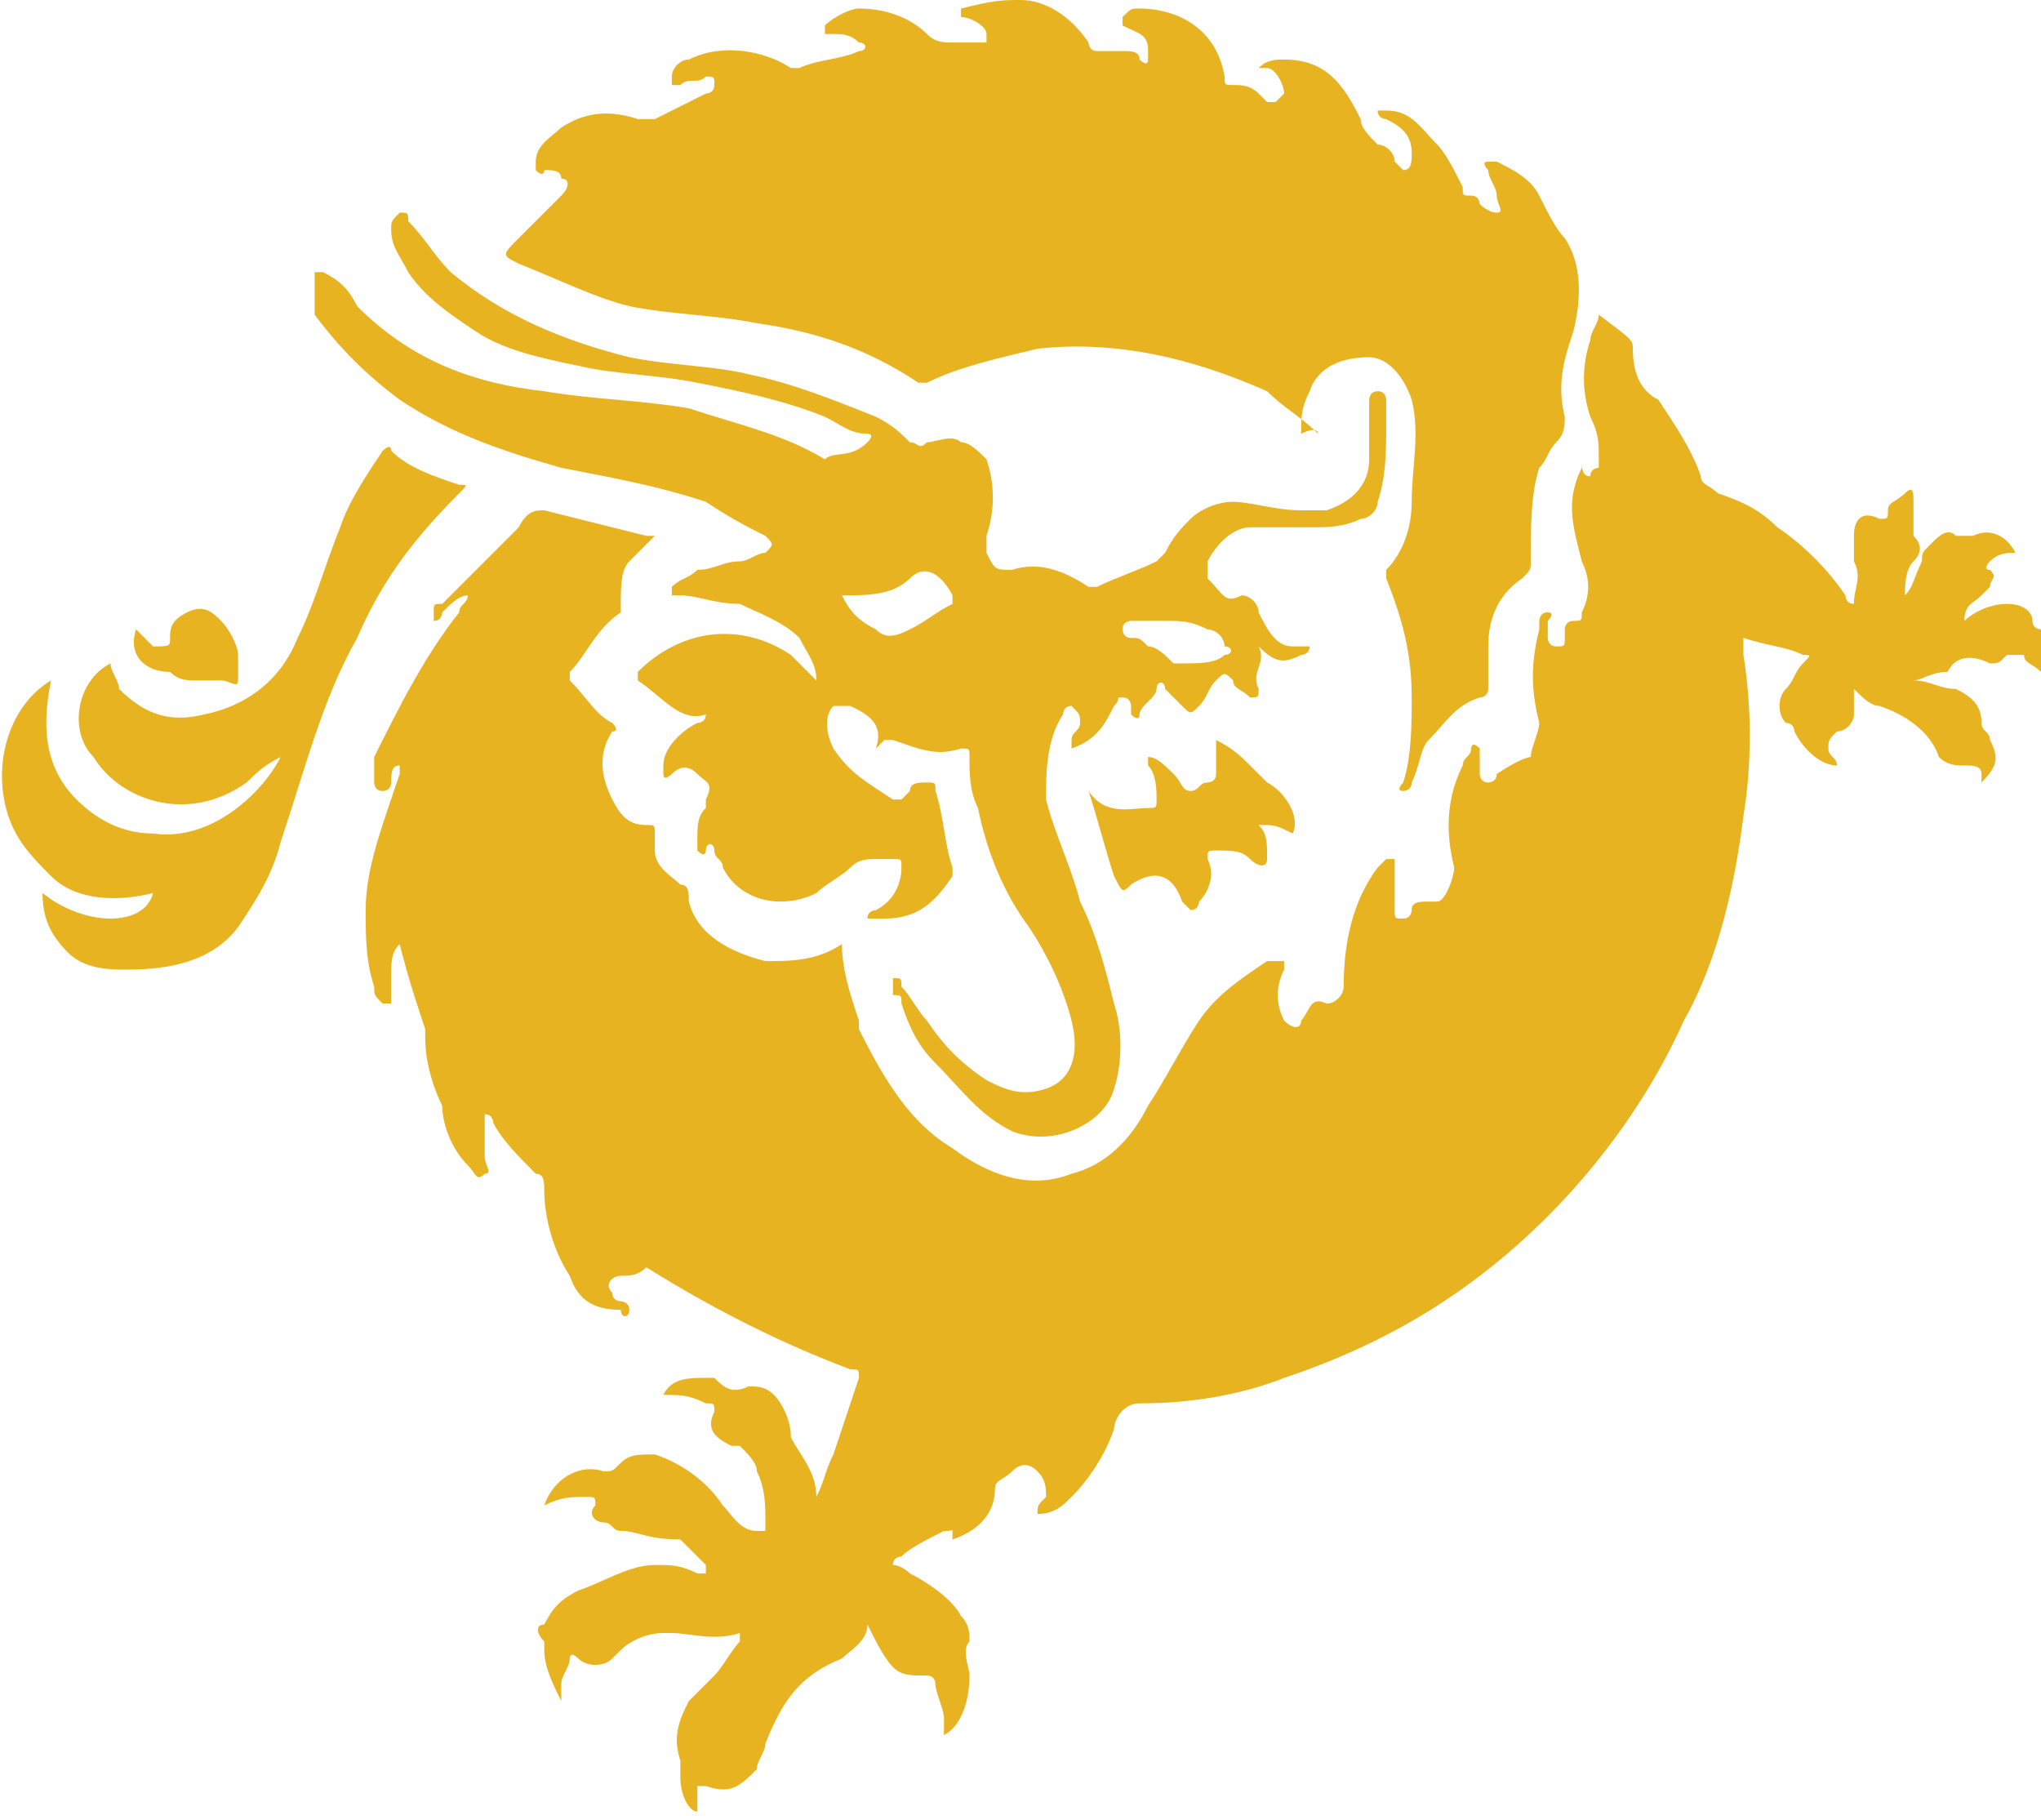 <svg xmlns="http://www.w3.org/2000/svg" viewBox="0 0 24 21.4"><path d="M5.5 7c-.1 0-.2.1-.3.2 0 0 0 .1-.1.1v-.1c0-.1 0-.1.1-.1l.9-.9c.1-.2.2-.2.3-.2l1.2.3h.1l-.3.3c-.1.1-.1.3-.1.5v.1c-.3.2-.4.5-.6.7V8c.2.2.3.4.5.5 0 0 .1.1 0 .1-.2.3-.1.6 0 .8.1.2.2.3.4.3.1 0 .1 0 .1.1v.2c0 .2.2.3.3.4.1 0 .1.1.1.2.1.4.5.6.9.7.3 0 .6 0 .9-.2 0 .3.1.6.2.9v.1c.3.6.6 1.1 1.1 1.4.4.3.9.5 1.4.3.4-.1.7-.4.9-.8.2-.3.4-.7.6-1 .2-.3.5-.5.8-.7h.2v.1c-.1.2-.1.4 0 .6.1.1.2.1.2 0 .1-.1.1-.3.3-.2.1 0 .2-.1.2-.2 0-.5.1-1 .4-1.4l.1-.1h.1v.6c0 .1 0 .1.1.1s.1-.1.1-.1c0-.1.1-.1.2-.1h.1c.1 0 .2-.3.2-.4-.1-.4-.1-.8.1-1.2 0-.1.1-.1.1-.2 0 0 0-.1.1 0v.3s0 .1.1.1c0 0 .1 0 .1-.1.3-.2.4-.2.4-.2 0-.1.1-.3.1-.4-.1-.4-.1-.7 0-1.1v-.1s0-.1.1-.1 0 .1 0 .1v.2s0 .1.1.1.1 0 .1-.1v-.1s0-.1.1-.1.1 0 .1-.1c.1-.2.1-.4 0-.6-.1-.4-.2-.7 0-1.1v-.1c0 .1 0 .2.1.2 0-.1.1-.1.1-.1v-.1c0-.2 0-.3-.1-.5-.1-.3-.1-.6 0-.9 0-.1.1-.2.1-.3.4.3.4.3.4.4 0 .3.1.5.3.6.2.3.4.6.5.9 0 .1.1.1.2.2.3.1.5.2.7.4.3.2.6.5.8.8 0 0 0 .1.1.1 0-.2.1-.3 0-.5v-.3c0-.2.1-.3.3-.2.1 0 .1 0 .1-.1s.1-.1.2-.2.1 0 .1.1v.4c.1.1.1.2 0 .3-.1.1-.1.3-.1.4.1-.1.1-.2.2-.4 0-.1 0-.1.1-.2s.2-.2.3-.1h.2c.2-.1.4 0 .5.2-.1 0-.2 0-.3.1 0 0-.1.1 0 .1.1.1 0 .1 0 .2l-.1.1c-.1.1-.2.1-.2.3.1-.1.3-.2.5-.2s.3.1.3.2.1.1.1.1v.5c-.1-.1-.2-.1-.2-.2h-.2c-.1.1-.1.1-.2.1-.2-.1-.4-.1-.5.1-.2 0-.3.1-.4.1.2 0 .3.1.5.1.2.1.3.2.3.4 0 .1.1.1.1.2.1.2.1.3-.1.5v-.1c0-.1-.1-.1-.2-.1s-.2 0-.3-.1c-.1-.3-.4-.5-.7-.6-.1 0-.2-.1-.3-.2v.3c0 .1-.1.2-.2.2-.1.1-.1.1-.1.2s.1.1.1.2c-.2 0-.4-.2-.5-.4 0 0 0-.1-.1-.1-.1-.1-.1-.3 0-.4.1-.1.1-.2.2-.3.1-.1.1-.1 0-.1-.2-.1-.4-.1-.7-.2v.2c.1.6.1 1.3 0 1.9-.1.8-.3 1.7-.7 2.4-.4.9-1 1.7-1.6 2.3-.9.9-1.9 1.5-3.1 1.9-.5.2-1.1.3-1.7.3-.2 0-.3.2-.3.3-.1.3-.3.6-.5.8-.1.1-.2.2-.4.2 0-.1 0-.1.1-.2 0-.1 0-.2-.1-.3-.1-.1-.2-.1-.3 0-.1.1-.2.1-.2.2 0 .3-.2.5-.5.6v-.3c.1.2 0 .2-.1.2-.2.1-.4.2-.5.3 0 0-.1 0-.1.1.1 0 .2.1.2.1.2.1.5.3.6.5.1.1.1.2.1.3-.1.1 0 .3 0 .4 0 .3-.1.6-.3.7v-.2c0-.1-.1-.3-.1-.4 0 0 0-.1-.1-.1-.2 0-.3 0-.4-.1-.1-.1-.2-.3-.3-.5 0 .2-.2.3-.3.4-.5.2-.7.5-.9 1 0 .1-.1.2-.1.3-.2.2-.3.3-.6.2h-.1v.3c-.1 0-.2-.2-.2-.4v-.2c-.1-.3 0-.5.1-.7l.3-.3c.1-.1.2-.3.3-.4v-.1c-.3.1-.6 0-.8 0h-.1c-.2 0-.4.1-.5.2l-.1.1c-.1.1-.3.1-.4 0-.1-.1-.1 0-.1 0 0 .1-.1.2-.1.3v.2c-.1-.2-.2-.4-.2-.6v-.1c-.1-.1-.1-.2 0-.2.1-.2.2-.3.4-.4.3-.1.6-.3.9-.3.2 0 .3 0 .5.1h.1v-.1l-.3-.3c-.4 0-.5-.1-.7-.1-.1 0-.1-.1-.2-.1s-.2-.1-.1-.2c0-.1 0-.1-.1-.1-.2 0-.3 0-.5.1.1-.3.4-.5.7-.4.1 0 .1 0 .2-.1s.2-.1.4-.1c.3.1.6.3.8.6.1.1.2.3.4.3H9v-.1c0-.2 0-.4-.1-.6 0-.1-.1-.2-.2-.3h-.1c-.2-.1-.3-.2-.2-.4 0-.1 0-.1-.1-.1-.2-.1-.3-.1-.5-.1.1-.2.3-.2.5-.2h.1c.1.1.2.2.4.1.1 0 .2 0 .3.1.1.1.2.3.2.5.1.2.3.4.3.7.1-.2.1-.3.2-.5l.3-.9c0-.1 0-.1-.1-.1-.8-.3-1.6-.7-2.4-1.2-.1.1-.2.1-.3.1-.1 0-.2.1-.1.2 0 .1.1.1.1.1s.1 0 .1.1-.1.1-.1 0c-.3 0-.5-.1-.6-.4-.2-.3-.3-.7-.3-1 0-.1 0-.2-.1-.2-.2-.2-.4-.4-.5-.6 0 0 0-.1-.1-.1v.5c0 .1.1.2 0 .2-.1.1-.1 0-.2-.1-.2-.2-.3-.5-.3-.7-.1-.2-.2-.5-.2-.8v-.1c-.1-.3-.2-.6-.3-1-.1.1-.1.2-.1.4v.3h-.1c-.1-.1-.1-.1-.1-.2-.1-.3-.1-.6-.1-.9 0-.5.2-1 .4-1.6V9c-.1 0-.1.1-.1.2 0 0 0 .1-.1.1s-.1-.1-.1-.1v-.3c.3-.6.6-1.2 1-1.7 0-.1.1-.1.1-.2zm10-1.9c-.2-.2-.4-.3-.6-.5-.9-.4-1.8-.6-2.7-.5-.4.1-.9.2-1.3.4h-.1c-.6-.4-1.2-.6-1.9-.7-.5-.1-1-.1-1.5-.2-.4-.1-.8-.3-1.3-.5-.2-.1-.2-.1 0-.3l.5-.5c.1-.1.1-.2 0-.2 0-.1-.1-.1-.2-.1 0 0 0 .1-.1 0v-.1c0-.2.2-.3.3-.4.3-.2.6-.2.9-.1h.2l.6-.3s.1 0 .1-.1 0-.1-.1-.1c-.1.1-.2 0-.3.1h-.1V.9c0-.1.1-.2.2-.2.4-.2.9-.1 1.2.1h.1c.2-.1.5-.1.7-.2.1 0 .1-.1 0-.1-.1-.1-.2-.1-.3-.1h-.1V.3c.1-.1.3-.2.4-.2.3 0 .6.1.8.3.1.1.2.1.3.1h.4V.4c0-.1-.2-.2-.3-.2V.1c.4-.1.5-.1.7-.1.3 0 .6.2.8.5 0 0 0 .1.1.1h.3c.1 0 .2 0 .2.1 0 0 .1.1.1 0V.6c0-.2-.1-.2-.3-.3V.2c.1-.1.1-.1.2-.1.4 0 .9.2 1 .8 0 .1 0 .1.1.1s.2 0 .3.1l.1.1h.1l.1-.1c0-.1-.1-.3-.2-.3h-.1c.1-.1.2-.1.3-.1.5 0 .7.3.9.7 0 .1.1.2.2.3.1 0 .2.1.2.2l.1.1c.1 0 .1-.1.1-.2 0-.2-.1-.3-.3-.4 0 0-.1 0-.1-.1h.1c.3 0 .4.2.6.4.1.1.2.3.3.5 0 .1 0 .1.1.1s.1.1.1.1.1.1.2.1 0-.1 0-.2-.1-.2-.1-.3c0 0-.1-.1 0-.1h.1c.2.1.4.2.5.4.1.2.2.4.3.5.2.3.2.7.1 1.1-.1.3-.2.6-.1 1 0 .1 0 .2-.1.3-.1.1-.1.2-.2.3-.1.3-.1.7-.1 1.1 0 .1 0 .1-.1.2-.3.2-.4.5-.4.8v.5s0 .1-.1.1c-.3.1-.4.3-.6.5-.1.1-.1.3-.2.5 0 .1-.1.1-.1.1-.1 0 0-.1 0-.1.1-.3.1-.7.1-1 0-.5-.1-.9-.3-1.4v-.1c.2-.2.3-.5.3-.8 0-.4.1-.8 0-1.2-.1-.3-.3-.5-.5-.5-.3 0-.6.1-.7.4-.1.2-.1.3-.1.5.2-.1.2 0 .2 0zM9.6 8c0-.2-.1-.3-.2-.5-.2-.2-.5-.3-.7-.4-.3 0-.5-.1-.7-.1h-.1v-.1c.1-.1.2-.1.3-.2.2 0 .3-.1.5-.1.1 0 .2-.1.3-.1.1-.1.1-.1 0-.2-.2-.1-.4-.2-.7-.4-.6-.2-1.2-.3-1.7-.4-.7-.2-1.3-.4-1.9-.8-.4-.3-.7-.6-1-1v-.5h.1c.2.1.3.2.4.4.6.6 1.3.9 2.2 1 .6.1 1.1.1 1.7.2.6.2 1.1.3 1.6.6.1-.1.3 0 .5-.2.1-.1 0-.1 0-.1-.2 0-.3-.1-.5-.2-.5-.2-1-.3-1.5-.4-.5-.1-1-.1-1.4-.2-.5-.1-.9-.2-1.2-.4-.3-.2-.6-.4-.8-.7-.1-.2-.2-.3-.2-.5 0-.1 0-.1.1-.2.1 0 .1 0 .1.1.2.2.3.4.5.6.6.5 1.3.8 2.1 1 .5.1 1 .1 1.4.2.5.1 1 .3 1.5.5.2.1.3.2.4.3.1 0 .1.1.2 0 .1 0 .3-.1.4 0 .1 0 .2.1.3.2.1.3.1.6 0 .9v.2c.1.2.1.2.3.2.3-.1.6 0 .9.2h.1c.2-.1.5-.2.7-.3l.1-.1c.1-.2.2-.3.3-.4.1-.1.3-.2.5-.2s.5.1.8.1h.3c.3-.1.5-.3.5-.6v-.7s0-.1.1-.1.1.1.1.1V5c0 .3 0 .6-.1.9 0 .1-.1.2-.2.2-.2.1-.4.1-.6.1h-.7c-.2 0-.4.2-.5.4v.2c.2.2.2.3.4.2.1 0 .2.1.2.2.1.2.2.4.4.4h.2c0 .1-.1.1-.1.1-.2.1-.3.1-.5-.1.1.2-.1.3 0 .5 0 .1 0 .1-.1.1-.1-.1-.2-.1-.2-.2-.1-.1-.1-.1-.2 0s-.1.2-.2.3c-.1.1-.1.1-.2 0l-.2-.2c0-.1-.1-.1-.1 0s-.2.2-.2.3c0 .1-.1 0-.1 0v-.1s0-.1-.1-.1 0 0-.1.1c-.1.2-.2.4-.5.5v-.1c0-.1.1-.1.1-.2s0-.1-.1-.2c-.1 0-.1.1-.1.1-.2.3-.2.7-.2 1 .1.4.3.8.4 1.2.2.4.3.8.4 1.2.1.3.1.7 0 1-.1.4-.7.7-1.2.5-.4-.2-.6-.5-.9-.8-.2-.2-.3-.4-.4-.7 0-.1 0-.1-.1-.1v-.2c.1 0 .1 0 .1.1.1.1.2.3.3.4.2.3.4.5.7.7.2.1.4.2.7.1.3-.1.4-.4.3-.8-.1-.4-.3-.8-.5-1.1-.3-.4-.5-.9-.6-1.4-.1-.2-.1-.4-.1-.6 0-.1 0-.1-.1-.1-.3.1-.5 0-.8-.1h-.1l-.1.1c.1-.3-.1-.4-.3-.5h-.2c-.1.1-.1.3 0 .5.2.3.4.4.7.6h.1l.1-.1c0-.1.1-.1.2-.1s.1 0 .1.1c.1.3.1.6.2.9v.1c-.2.3-.4.5-.8.5h-.2c0-.1.1-.1.1-.1.2-.1.3-.3.3-.5 0-.1 0-.1-.1-.1h-.2c-.1 0-.2 0-.3.1-.1.1-.3.2-.4.3-.4.2-.9.1-1.1-.3 0-.1-.1-.1-.1-.2s-.1-.1-.1 0c0 0 0 .1-.1 0v-.1c0-.2 0-.3.1-.4v-.1c.1-.2 0-.2-.1-.3-.1-.1-.2-.1-.3 0 0 0-.1.1-.1 0V9c0-.2.2-.4.4-.5 0 0 .1 0 .1-.1-.3.1-.5-.2-.8-.4v-.1c.5-.5 1.2-.6 1.8-.2l.3.3zm.3-1c.1.2.2.3.4.4.1.1.2.1.4 0s.3-.2.5-.3V7c-.1-.2-.3-.4-.5-.2s-.5.2-.8.2zm3.8.3h-.4s-.1 0-.1.1c0 0 0 .1.1.1s.1 0 .2.1c.1 0 .2.1.3.2h.1c.2 0 .4 0 .5-.1.1 0 .1-.1 0-.1 0-.1-.1-.2-.2-.2-.2-.1-.3-.1-.5-.1zM.5 10.5c.5.4 1.2.4 1.3 0-.4.1-.9.1-1.2-.2-.2-.2-.4-.4-.5-.7C-.1 9 .1 8.3.6 8c-.1.5-.1 1 .3 1.4.2.2.5.4.9.4.7.1 1.3-.5 1.5-.9-.2.1-.3.2-.4.3-.7.5-1.5.2-1.8-.3-.3-.3-.2-.9.2-1.1 0 .1.1.2.1.3.3.3.6.4 1 .3.5-.1.9-.4 1.1-.9.2-.4.3-.8.5-1.3.1-.3.3-.6.5-.9 0 0 .1-.1.1 0 .2.2.5.3.8.4.1 0 .1 0 0 .1-.5.5-.9 1-1.2 1.7-.4.7-.6 1.5-.9 2.4-.1.4-.3.7-.5 1-.3.4-.8.5-1.3.5-.2 0-.5 0-.7-.2-.2-.2-.3-.4-.3-.7zm12.3-1.2c.1 0 .1 0 0 0 .2.3.5.2.7.2.1 0 .1 0 .1-.1s0-.3-.1-.4v-.1c.1 0 .2.1.3.2.1.1.1.2.2.2s.1-.1.2-.1c0 0 .1 0 .1-.1v-.4c.2.1.3.2.4.3l.2.2c.2.1.4.4.3.6-.2-.1-.2-.1-.4-.1.1.1.1.2.1.4 0 .1-.1.1-.2 0s-.2-.1-.4-.1c-.1 0-.1 0-.1.1.1.2 0 .4-.1.5 0 0 0 .1-.1.1l-.1-.1c-.1-.3-.3-.4-.6-.2-.1.1-.1.1-.2-.1-.1-.3-.2-.7-.3-1zM1.6 7.4l.2.2c.2 0 .2 0 .2-.1s0-.2.2-.3c.2-.1.3 0 .4.1.1.1.2.3.2.4V8c0 .1-.1 0-.2 0h-.3c-.1 0-.2 0-.3-.1-.3 0-.5-.2-.4-.5zm4.8 10.3zm4.9.7zM9.6 8z" fill="#e8b321"/></svg>
